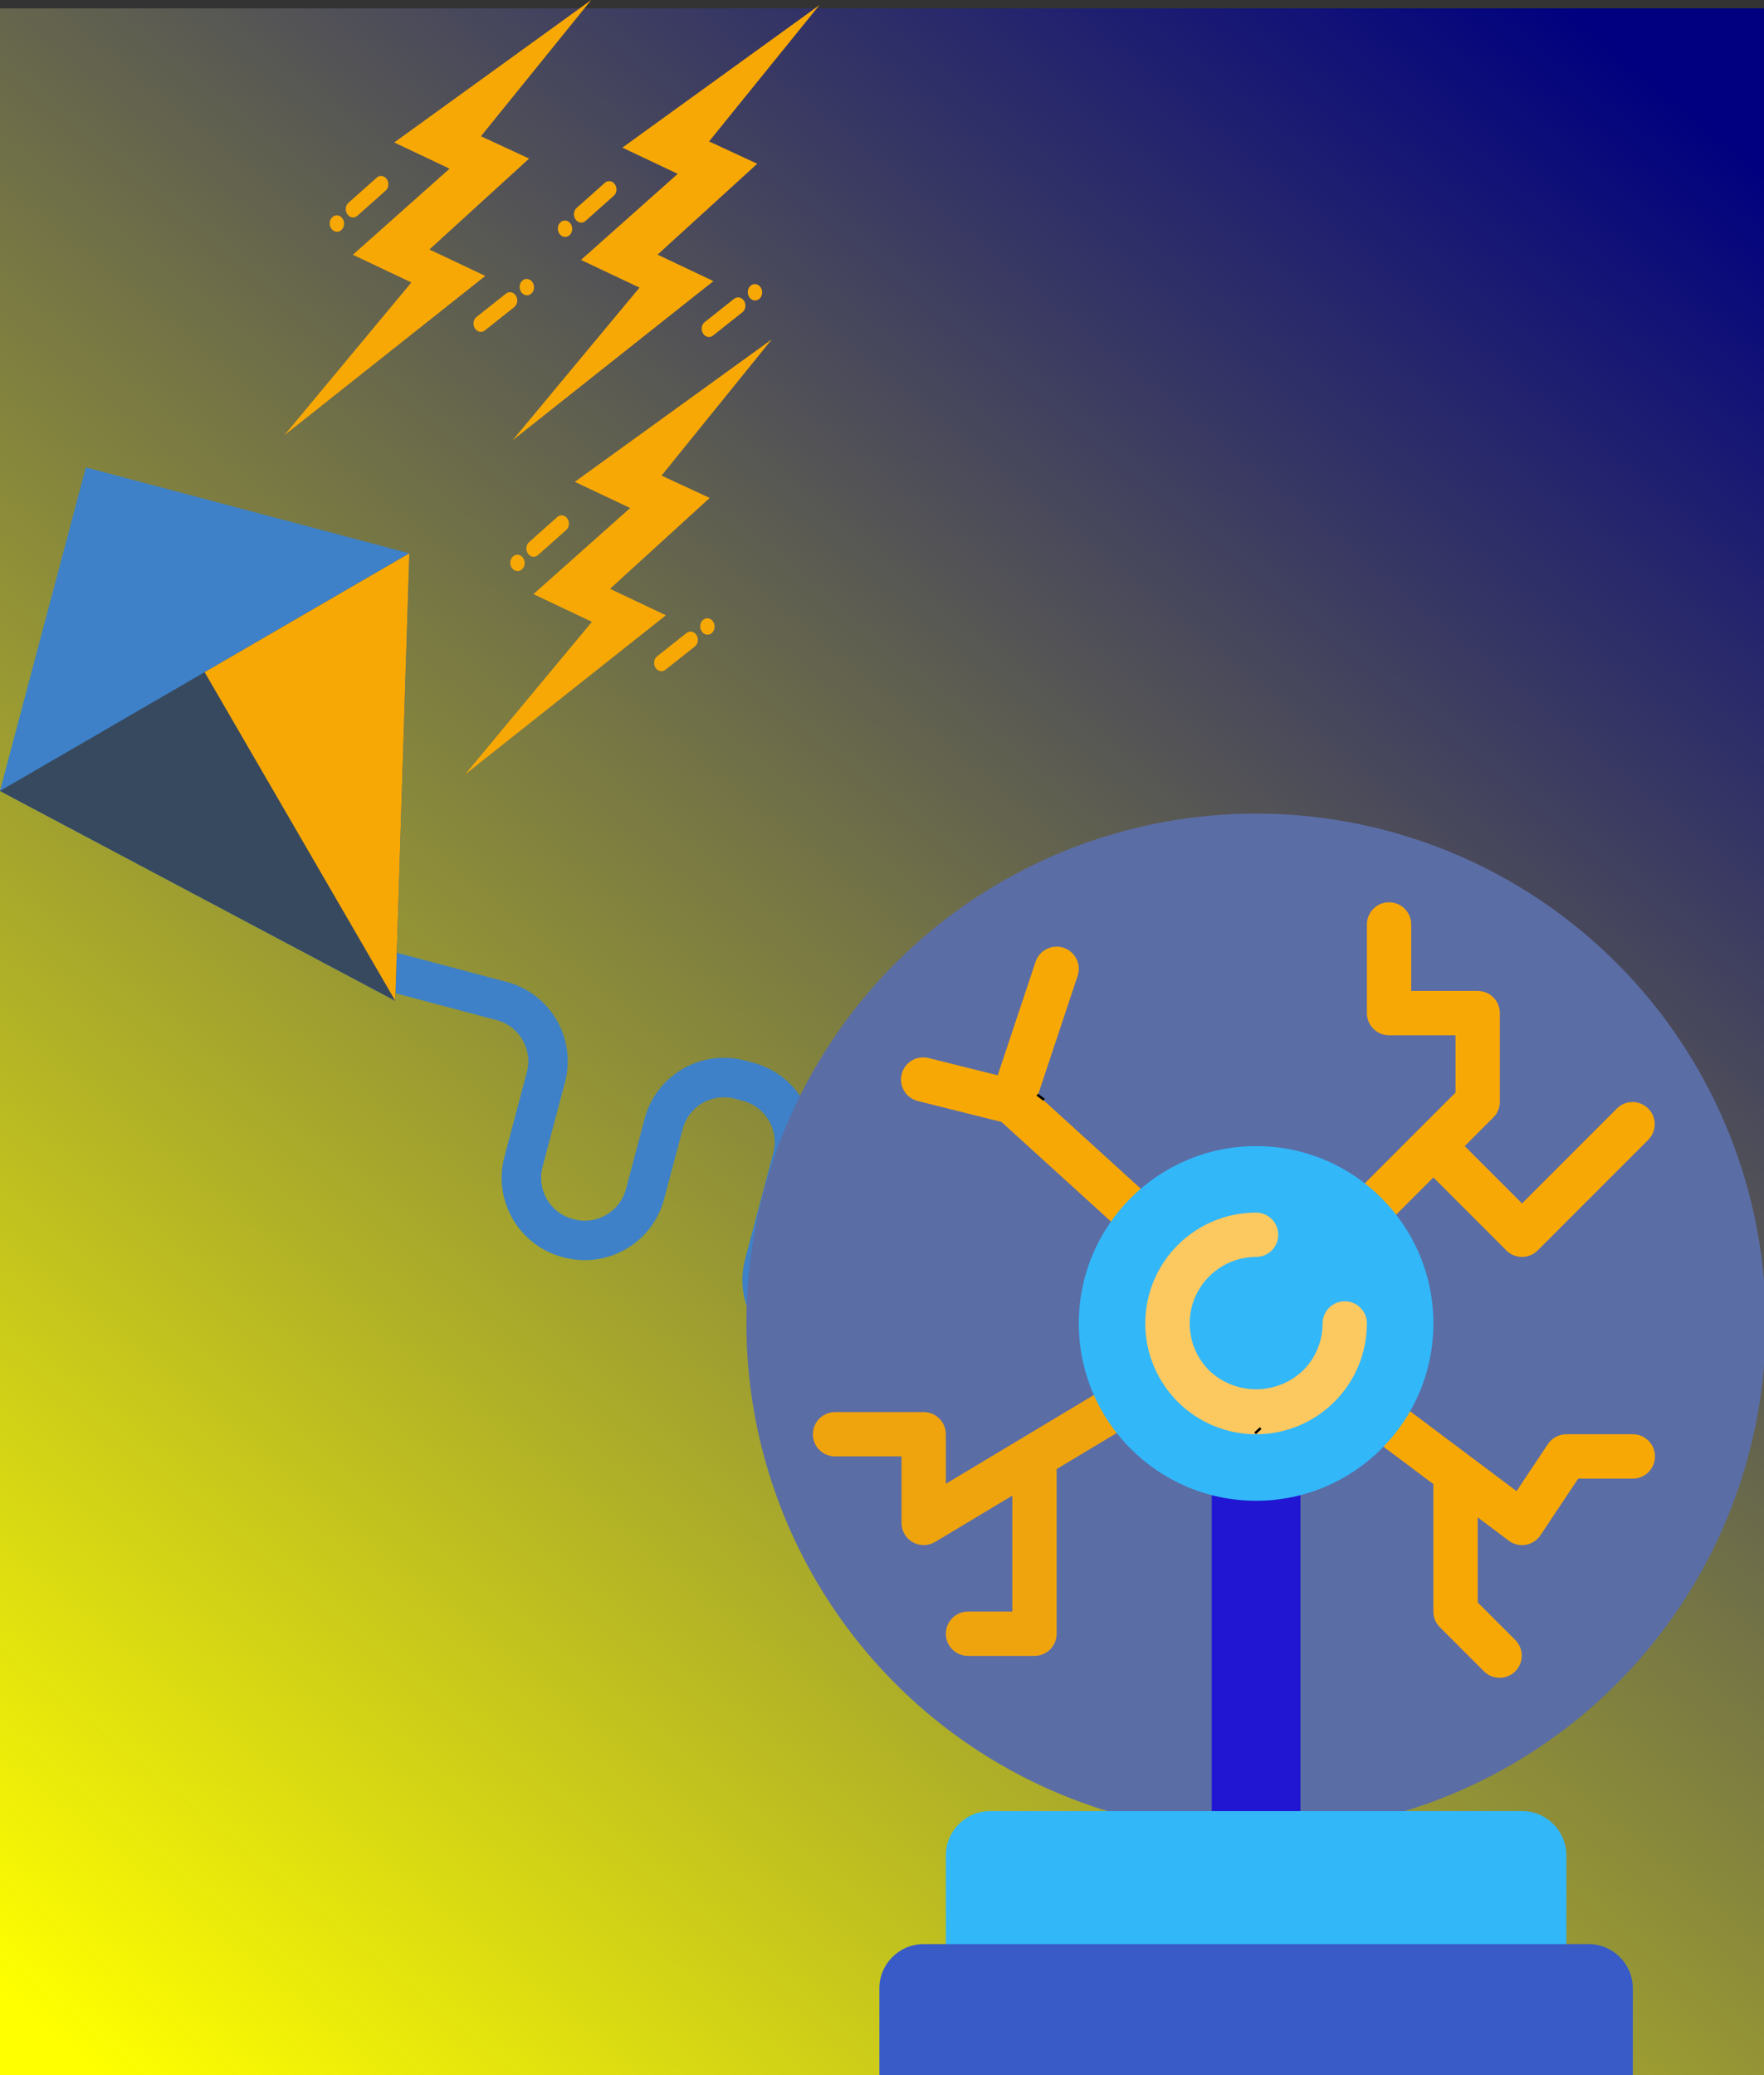 <?xml version="1.0" encoding="UTF-8" standalone="no"?>
<!-- Created with Inkscape (http://www.inkscape.org/) -->

<svg
   xmlns:dc="http://purl.org/dc/elements/1.1/"
   xmlns:cc="http://creativecommons.org/ns#"
   xmlns:rdf="http://www.w3.org/1999/02/22-rdf-syntax-ns#"
   xmlns:svg="http://www.w3.org/2000/svg"
   xmlns="http://www.w3.org/2000/svg"
   xmlns:xlink="http://www.w3.org/1999/xlink"
   xmlns:sodipodi="http://sodipodi.sourceforge.net/DTD/sodipodi-0.dtd"
   xmlns:inkscape="http://www.inkscape.org/namespaces/inkscape"
   width="189.478mm"
   height="222.837mm"
   viewBox="0 0 189.478 222.837"
   version="1.1"
   id="svg8"
   inkscape:version="0.92.1 r15371"
   sodipodi:docname="fisica.svg">
  <rect x="0" y="0" width="189.478" height="222.837" fill="#333333" stroke="none"/>
  <defs
     id="defs2">
    <linearGradient
       inkscape:collect="always"
       id="linearGradient491">
      <stop
         style="stop-color:#ffff00;stop-opacity:1"
         offset="0"
         id="stop487" />
      <stop
         style="stop-color:#000080;stop-opacity:1"
         offset="1"
         id="stop489" />
    </linearGradient>
    <inkscape:perspective
       sodipodi:type="inkscape:persp3d"
       inkscape:vp_x="470.9772 : 278.1151 : 1"
       inkscape:vp_y="0 : -3069.3972 : 0"
       inkscape:vp_z="-93.147959 : 278.1151 : 1"
       inkscape:persp3d-origin="188.91463 : 392.11076 : 1"
       id="perspective149" />
    <linearGradient
       inkscape:collect="always"
       xlink:href="#linearGradient491"
       id="linearGradient493"
       x1="6.858"
       y1="219.719"
       x2="180.171"
       y2="9.624"
       gradientUnits="userSpaceOnUse" />
  </defs>
  <sodipodi:namedview
     id="base"
     pagecolor="#ffffff"
     bordercolor="#666666"
     borderopacity="1.0"
     inkscape:pageopacity="0.0"
     inkscape:pageshadow="2"
     inkscape:zoom="0.42440064"
     inkscape:cx="181.84274"
     inkscape:cy="461.23194"
     inkscape:document-units="mm"
     inkscape:current-layer="layer2"
     showgrid="false"
     borderlayer="false"
     inkscape:window-width="1366"
     inkscape:window-height="706"
     inkscape:window-x="-8"
     inkscape:window-y="-8"
     inkscape:window-maximized="1"
     inkscape:measure-start="0,0"
     inkscape:measure-end="0,0" />
  <g
     inkscape:groupmode="layer"
     id="layer2"
     inkscape:label="fundo"
     style="opacity:1">
    <rect
       style="fill:url(#linearGradient493);stroke-width:0.265;fill-opacity:1"
       id="rect485"
       width="190.769"
       height="224.434"
       x="0"
       y="0.896" />
  </g>
  <g
     inkscape:label="Camada 1"
     inkscape:groupmode="layer"
     id="layer1"
     transform="translate(-13.351,-74.466)"
     style="display:inline">
    <g
       id="g1045"
       transform="matrix(2.599,0,0,2.599,53.975,24.404)">
      <g
         id="g989" />
      <g
         id="g991" />
      <g
         id="g993" />
      <g
         id="g995" />
      <g
         id="g997" />
      <g
         id="g999" />
      <g
         id="g1001" />
      <g
         id="g1003" />
      <g
         id="g1005" />
      <g
         id="g1007" />
      <g
         id="g1009" />
      <g
         id="g1011" />
      <g
         id="g1013" />
      <g
         id="g1015" />
      <g
         id="g1017" />
      <g
         id="g1019" />
    </g>
    <g
       id="g1788">
      <g
         transform="matrix(0.068,-0.256,0.256,0.068,-7.608,222.775)"
         id="g944">
        <g
           id="g882">
          <path
             inkscape:connector-curvature="0"
             style="fill:#3e81c8"
             d="m 128.458,413.82 h -16 v -24.75 c 0,-18.334 14.916,-33.25 33.25,-33.25 h 44.51 c 9.506,0 17.24,-7.734 17.24,-17.24 v -3.51 c 0,-9.512 -7.734,-17.25 -17.24,-17.25 h -29.51 c -18.334,0 -33.25,-14.911 -33.25,-33.24 v -0.51 c 0,-18.334 14.916,-33.25 33.25,-33.25 h 35.51 c 9.506,0 17.24,-7.734 17.24,-17.24 v -49.76 h 16 v 49.76 c 0,18.329 -14.911,33.24 -33.24,33.24 h -35.51 c -9.512,0 -17.25,7.738 -17.25,17.25 v 0.51 c 0,9.506 7.738,17.24 17.25,17.24 h 29.51 c 18.329,0 33.24,14.916 33.24,33.25 v 3.51 c 0,18.329 -14.911,33.24 -33.24,33.24 h -44.51 c -9.511,0 -17.25,7.738 -17.25,17.25 z"
             id="path868" />
          <polygon
             style="fill:#3e81c8"
             points="251.538,15.03 210.458,191.82 387.248,150.74 387.258,150.74 387.258,15.03 "
             id="polygon870" />
          <polygon
             style="fill:#37495e"
             points="251.538,15.03 210.458,191.82 387.248,150.74 319.398,82.89 "
             id="polygon872" />
          <polygon
             style="fill:#f8a805"
             points="387.248,150.74 210.458,191.82 319.398,82.89 "
             id="polygon874" />
        </g>
        <g
           id="g884" />
        <g
           id="g886" />
        <g
           id="g888" />
        <g
           id="g890" />
        <g
           id="g892" />
        <g
           id="g894" />
        <g
           id="g896" />
        <g
           id="g898" />
        <g
           id="g900" />
        <g
           id="g902" />
        <g
           id="g904" />
        <g
           id="g906" />
        <g
           id="g908" />
        <g
           id="g910" />
        <g
           id="g912" />
      </g>
      <g
         transform="matrix(0.265,0,0,0.265,80.433,161.836)"
         id="g1211">
        <g
           id="g1142">
          <g
             id="g1118">
            <circle
               style="fill:#5b6da5;fill-opacity:1"
               cx="256"
               cy="206.596"
               r="206.596"
               id="circle1114" />
            <rect
               x="238.035"
               y="251.509"
               style="fill:#2116d2;fill-opacity:1"
               width="35.93"
               height="177.404"
               id="rect1116" />
          </g>
          <path
             inkscape:connector-curvature="0"
             style="fill:none;stroke:#000000;stroke-width:2;stroke-linecap:round;stroke-linejoin:round"
             d="m 225.28,225.1 h -0.09"
             id="path1120" />
          <g
             id="g1140">
            <g
               id="g1130">
              <path
                 inkscape:connector-curvature="0"
                 style="fill:#f8a805;fill-opacity:1"
                 d="m 167.559,114.077 16.115,-48.344 c 1.014,-3.049 0.325,-6.407 -1.808,-8.809 -2.133,-2.402 -5.386,-3.485 -8.533,-2.838 -3.147,0.646 -5.711,2.922 -6.725,5.971 l -15.342,45.999 -27.846,-6.961 c -3.143,-0.862 -6.506,0.046 -8.788,2.372 -2.282,2.326 -3.125,5.706 -2.203,8.832 0.922,3.126 3.464,5.507 6.644,6.222 l 33.729,8.435 43.96,39.981 c 3.671,3.339 9.354,3.069 12.692,-0.602 3.339,-3.671 3.069,-9.354 -0.602,-12.692 z"
                 id="path1122" />
              <path
                 inkscape:connector-curvature="0"
                 style="fill:#f8a805;fill-opacity:0.941"
                 d="m 189.754,235.897 -59.509,35.678 v -20.067 c 0,-4.961 -4.022,-8.982 -8.982,-8.982 h -35.93 c -4.961,0 -8.982,4.022 -8.982,8.982 0,4.961 4.022,8.982 8.982,8.982 h 26.947 v 26.947 c -0.003,3.238 1.738,6.227 4.556,7.823 2.818,1.596 6.277,1.551 9.052,-0.116 l 31.304,-18.773 v 46.996 h -17.965 c -4.961,0 -8.982,4.022 -8.982,8.982 0,4.961 4.022,8.982 8.982,8.982 h 26.947 c 4.961,0 8.982,-4.022 8.982,-8.982 V 265.6 l 23.839,-14.291 c 4.256,-2.552 5.638,-8.072 3.085,-12.328 -2.55,-4.255 -8.069,-5.636 -12.326,-3.084 z"
                 id="path1124" />
              <path
                 inkscape:connector-curvature="0"
                 style="fill:#f8a805;fill-opacity:1"
                 d="m 408.702,251.509 h -26.947 c -3.003,0 -5.807,1.499 -7.473,3.997 l -12.701,19.052 -42.703,-32.031 c -3.969,-2.977 -9.599,-2.172 -12.575,1.796 -2.976,3.968 -2.172,9.599 1.796,12.575 l 19.761,14.812 v 51.658 c 10e-4,2.382 0.947,4.666 2.632,6.351 l 17.965,17.965 c 3.525,3.404 9.127,3.355 12.592,-0.109 3.465,-3.465 3.513,-9.067 0.109,-12.592 L 345.825,319.65 v -34.466 l 12.575,9.441 c 1.555,1.166 3.446,1.797 5.389,1.797 0.509,-0.002 1.016,-0.044 1.518,-0.126 2.433,-0.417 4.586,-1.818 5.955,-3.871 l 15.297,-22.95 h 22.142 c 4.961,0 8.982,-4.022 8.982,-8.982 0.001,-4.963 -4.02,-8.984 -8.981,-8.984 z"
                 id="path1126" />
              <path
                 inkscape:connector-curvature="0"
                 style="fill:#f8a805;fill-opacity:1"
                 d="m 313.191,162.106 14.668,-14.668 29.579,29.579 c 3.508,3.507 9.194,3.507 12.701,0 l 44.912,-44.912 c 3.404,-3.525 3.355,-9.127 -0.109,-12.592 -3.465,-3.465 -9.067,-3.514 -12.592,-0.109 l -38.562,38.562 -23.229,-23.229 11.614,-11.614 c 1.685,-1.684 2.631,-3.968 2.632,-6.351 v -35.93 c 0,-4.961 -4.022,-8.982 -8.982,-8.982 H 318.876 V 44.912 c 0,-4.961 -4.022,-8.982 -8.982,-8.982 -4.96,0 -8.982,4.022 -8.982,8.982 v 35.93 c 0,4.961 4.022,8.982 8.982,8.982 h 26.947 v 23.229 l -36.352,36.352 c -2.335,2.255 -3.272,5.595 -2.449,8.736 0.822,3.141 3.275,5.593 6.415,6.415 3.141,0.822 6.481,-0.115 8.736,-2.45 z"
                 id="path1128" />
            </g>
            <circle
               style="fill:#32b7f9;fill-opacity:1"
               cx="256"
               cy="206.596"
               r="71.86"
               id="circle1132" />
            <path
               inkscape:connector-curvature="0"
               style="fill:#fcc860;fill-opacity:1"
               d="m 256,251.509 c -24.804,0 -44.912,-20.108 -44.912,-44.912 0,-24.804 20.108,-44.912 44.912,-44.912 4.961,0 8.982,4.022 8.982,8.982 0,4.961 -4.022,8.982 -8.982,8.982 -10.892,0.01 -20.707,6.575 -24.874,16.638 -4.167,10.063 -1.866,21.645 5.831,29.352 10.649,10.193 27.436,10.193 38.086,0 5.075,-5.035 7.922,-11.894 7.905,-19.043 0,-4.961 4.022,-8.982 8.982,-8.982 4.961,0 8.982,4.022 8.982,8.982 -0.024,24.795 -20.118,44.888 -44.912,44.913 z"
               id="path1134" />
            <path
               inkscape:connector-curvature="0"
               style="fill:#32b7f9;fill-opacity:1"
               d="M 148.211,404.211 H 363.79 c 9.922,0 17.965,8.043 17.965,17.965 v 62.877 H 130.246 v -62.877 c 0,-9.922 8.043,-17.965 17.965,-17.965 z"
               id="path1136" />
            <path
               inkscape:connector-curvature="0"
               style="fill:#385bc8;fill-opacity:1"
               d="m 121.263,458.105 h 269.474 c 9.922,0 17.965,8.043 17.965,17.965 V 512 H 103.298 v -35.93 c 0,-9.922 8.043,-17.965 17.965,-17.965 z"
               id="path1138" />
          </g>
        </g>
        <g
           id="g1144" />
        <g
           id="g1146" />
        <g
           id="g1148" />
        <g
           id="g1150" />
        <g
           id="g1152" />
        <g
           id="g1154" />
        <g
           id="g1156" />
        <g
           id="g1158" />
        <g
           id="g1160" />
        <g
           id="g1162" />
        <g
           id="g1164" />
        <g
           id="g1166" />
        <g
           id="g1168" />
        <g
           id="g1170" />
        <g
           id="g1172" />
      </g>
      <g
         transform="matrix(0.076,-0.008,0.009,0.087,63.121,78.165)"
         id="g1433">
        <polygon
           style="fill:#f8a805;fill-opacity:1"
           points="10.002,502 313.978,333.321 239.689,293.835 392.196,195.664 328.089,162.218 501.999,10.001 205.976,158.648 279.55,197.752 131.877,290.45 209.654,331.789 "
           id="polygon1363" />
        <path
           style="fill:#f8a805;fill-opacity:1"
           inkscape:connector-curvature="0"
           d="m 138.527,244.94 c 1.816,0 3.654,-0.495 5.307,-1.532 l 43.226,-27.132 c 4.678,-2.936 6.09,-9.108 3.153,-13.786 -2.937,-4.678 -9.107,-6.09 -13.786,-3.153 l -43.226,27.132 c -4.678,2.936 -6.09,9.108 -3.153,13.786 1.899,3.026 5.152,4.685 8.479,4.685 z"
           id="path1365" />
        <path
           style="fill:#f8a805;fill-opacity:1"
           inkscape:connector-curvature="0"
           d="m 113.995,260.345 c 1.813,0 3.648,-0.493 5.298,-1.526 l 0.201,-0.126 c 4.681,-2.932 6.099,-9.102 3.168,-13.783 -2.932,-4.679 -9.099,-6.098 -13.783,-3.168 l -0.201,0.126 c -4.681,2.932 -6.099,9.102 -3.168,13.783 1.898,3.031 5.154,4.694 8.485,4.694 z"
           id="path1367" />
        <path
           style="fill:#f8a805;fill-opacity:1"
           inkscape:connector-curvature="0"
           d="m 365.68,343.524 -0.208,0.116 c -4.826,2.685 -6.563,8.774 -3.877,13.601 1.828,3.287 5.235,5.14 8.747,5.14 1.646,0 3.314,-0.407 4.853,-1.263 l 0.208,-0.116 c 4.826,-2.685 6.563,-8.774 3.877,-13.6 -2.685,-4.828 -8.777,-6.562 -13.6,-3.878 z"
           id="path1371" />
        <path
           style="fill:#f8a805;fill-opacity:1"
           inkscape:connector-curvature="0"
           d="m 340.358,357.571 -44.624,24.764 c -4.829,2.68 -6.571,8.767 -3.892,13.596 1.827,3.292 5.237,5.149 8.753,5.149 1.642,0 3.307,-0.405 4.844,-1.258 l 44.624,-24.764 c 4.829,-2.68 6.571,-8.767 3.892,-13.596 -2.681,-4.829 -8.769,-6.572 -13.597,-3.891 z"
           id="path1373" />
        <g
           id="g1375" />
        <g
           id="g1377" />
        <g
           id="g1379" />
        <g
           id="g1381" />
        <g
           id="g1383" />
        <g
           id="g1385" />
        <g
           id="g1387" />
        <g
           id="g1389" />
        <g
           id="g1391" />
        <g
           id="g1393" />
        <g
           id="g1395" />
        <g
           id="g1397" />
        <g
           id="g1399" />
        <g
           id="g1401" />
        <g
           id="g1403" />
      </g>
      <g
         transform="matrix(0.076,-0.008,0.009,0.087,58.013,114.052)"
         id="g1433-0">
        <polygon
           style="fill:#f8a805;fill-opacity:1"
           points="501.999,10.001 205.976,158.648 279.55,197.752 131.877,290.45 209.654,331.789 10.002,502 313.978,333.321 239.689,293.835 392.196,195.664 328.089,162.218 "
           id="polygon1363-5" />
        <path
           style="fill:#f8a805;fill-opacity:1"
           inkscape:connector-curvature="0"
           d="m 138.527,244.94 c 1.816,0 3.654,-0.495 5.307,-1.532 l 43.226,-27.132 c 4.678,-2.936 6.09,-9.108 3.153,-13.786 -2.937,-4.678 -9.107,-6.09 -13.786,-3.153 l -43.226,27.132 c -4.678,2.936 -6.09,9.108 -3.153,13.786 1.899,3.026 5.152,4.685 8.479,4.685 z"
           id="path1365-1" />
        <path
           style="fill:#f8a805;fill-opacity:1"
           inkscape:connector-curvature="0"
           d="m 113.995,260.345 c 1.813,0 3.648,-0.493 5.298,-1.526 l 0.201,-0.126 c 4.681,-2.932 6.099,-9.102 3.168,-13.783 -2.932,-4.679 -9.099,-6.098 -13.783,-3.168 l -0.201,0.126 c -4.681,2.932 -6.099,9.102 -3.168,13.783 1.898,3.031 5.154,4.694 8.485,4.694 z"
           id="path1367-8" />
        <path
           style="fill:#f8a805;fill-opacity:1"
           inkscape:connector-curvature="0"
           d="m 365.68,343.524 -0.208,0.116 c -4.826,2.685 -6.563,8.774 -3.877,13.601 1.828,3.287 5.235,5.14 8.747,5.14 1.646,0 3.314,-0.407 4.853,-1.263 l 0.208,-0.116 c 4.826,-2.685 6.563,-8.774 3.877,-13.6 -2.685,-4.828 -8.777,-6.562 -13.6,-3.878 z"
           id="path1371-3" />
        <path
           style="fill:#f8a805;fill-opacity:1"
           inkscape:connector-curvature="0"
           d="m 340.358,357.571 -44.624,24.764 c -4.829,2.68 -6.571,8.767 -3.892,13.596 1.827,3.292 5.237,5.149 8.753,5.149 1.642,0 3.307,-0.405 4.844,-1.258 l 44.624,-24.764 c 4.829,-2.68 6.571,-8.767 3.892,-13.596 -2.681,-4.829 -8.769,-6.572 -13.597,-3.891 z"
           id="path1373-8" />
        <g
           id="g1375-3" />
        <g
           id="g1377-7" />
        <g
           id="g1379-2" />
        <g
           id="g1381-3" />
        <g
           id="g1383-1" />
        <g
           id="g1385-2" />
        <g
           id="g1387-5" />
        <g
           id="g1389-0" />
        <g
           id="g1391-4" />
        <g
           id="g1393-2" />
        <g
           id="g1395-9" />
        <g
           id="g1397-8" />
        <g
           id="g1399-2" />
        <g
           id="g1401-7" />
        <g
           id="g1403-3" />
      </g>
      <g
         transform="matrix(0.076,-0.008,0.009,0.087,38.616,77.61)"
         id="g1433-5">
        <polygon
           style="fill:#f8a805;fill-opacity:1"
           points="501.999,10.001 205.976,158.648 279.55,197.752 131.877,290.45 209.654,331.789 10.002,502 313.978,333.321 239.689,293.835 392.196,195.664 328.089,162.218 "
           id="polygon1363-52" />
        <path
           style="fill:#f8a805;fill-opacity:1"
           inkscape:connector-curvature="0"
           d="m 138.527,244.94 c 1.816,0 3.654,-0.495 5.307,-1.532 l 43.226,-27.132 c 4.678,-2.936 6.09,-9.108 3.153,-13.786 -2.937,-4.678 -9.107,-6.09 -13.786,-3.153 l -43.226,27.132 c -4.678,2.936 -6.09,9.108 -3.153,13.786 1.899,3.026 5.152,4.685 8.479,4.685 z"
           id="path1365-6" />
        <path
           style="fill:#f8a805;fill-opacity:1"
           inkscape:connector-curvature="0"
           d="m 113.995,260.345 c 1.813,0 3.648,-0.493 5.298,-1.526 l 0.201,-0.126 c 4.681,-2.932 6.099,-9.102 3.168,-13.783 -2.932,-4.679 -9.099,-6.098 -13.783,-3.168 l -0.201,0.126 c -4.681,2.932 -6.099,9.102 -3.168,13.783 1.898,3.031 5.154,4.694 8.485,4.694 z"
           id="path1367-7" />
        <path
           style="fill:#f8a805;fill-opacity:1"
           inkscape:connector-curvature="0"
           d="m 365.68,343.524 -0.208,0.116 c -4.826,2.685 -6.563,8.774 -3.877,13.601 1.828,3.287 5.235,5.14 8.747,5.14 1.646,0 3.314,-0.407 4.853,-1.263 l 0.208,-0.116 c 4.826,-2.685 6.563,-8.774 3.877,-13.6 -2.685,-4.828 -8.777,-6.562 -13.6,-3.878 z"
           id="path1371-8" />
        <path
           style="fill:#f8a805;fill-opacity:1"
           inkscape:connector-curvature="0"
           d="m 340.358,357.571 -44.624,24.764 c -4.829,2.68 -6.571,8.767 -3.892,13.596 1.827,3.292 5.237,5.149 8.753,5.149 1.642,0 3.307,-0.405 4.844,-1.258 l 44.624,-24.764 c 4.829,-2.68 6.571,-8.767 3.892,-13.596 -2.681,-4.829 -8.769,-6.572 -13.597,-3.891 z"
           id="path1373-5" />
        <g
           id="g1375-5" />
        <g
           id="g1377-72" />
        <g
           id="g1379-9" />
        <g
           id="g1381-1" />
        <g
           id="g1383-5" />
        <g
           id="g1385-4" />
        <g
           id="g1387-0" />
        <g
           id="g1389-7" />
        <g
           id="g1391-0" />
        <g
           id="g1393-7" />
        <g
           id="g1395-5" />
        <g
           id="g1397-6" />
        <g
           id="g1399-7" />
        <g
           id="g1401-0" />
        <g
           id="g1403-2" />
      </g>
    </g>
    <path
       sodipodi:type="spiral"
       style="fill:none;fill-rule:evenodd;stroke:#000000;stroke-width:0.265"
       id="path211"
       sodipodi:cx="156.11601"
       sodipodi:cy="155.16077"
       sodipodi:expansion="1"
       sodipodi:revolution="3"
       sodipodi:radius="48.38681"
       sodipodi:argument="-16.573948"
       sodipodi:t0="0.99900001"
       d="m 125.498,192.566 c -0.245,-0.18 -0.489,-0.362 -0.731,-0.547" />
    <path
       sodipodi:type="spiral"
       style="fill:none;fill-rule:evenodd;stroke:#000000;stroke-width:0.265"
       id="path213"
       sodipodi:cx="120.8622"
       sodipodi:cy="194.897"
       sodipodi:expansion="1"
       sodipodi:revolution="3"
       sodipodi:radius="43.205322"
       sodipodi:argument="-17.962852"
       sodipodi:t0="0.99900001"
       d="m 148.765,227.827 c -0.198,0.186 -0.397,0.371 -0.598,0.554" />
  </g>
</svg>
